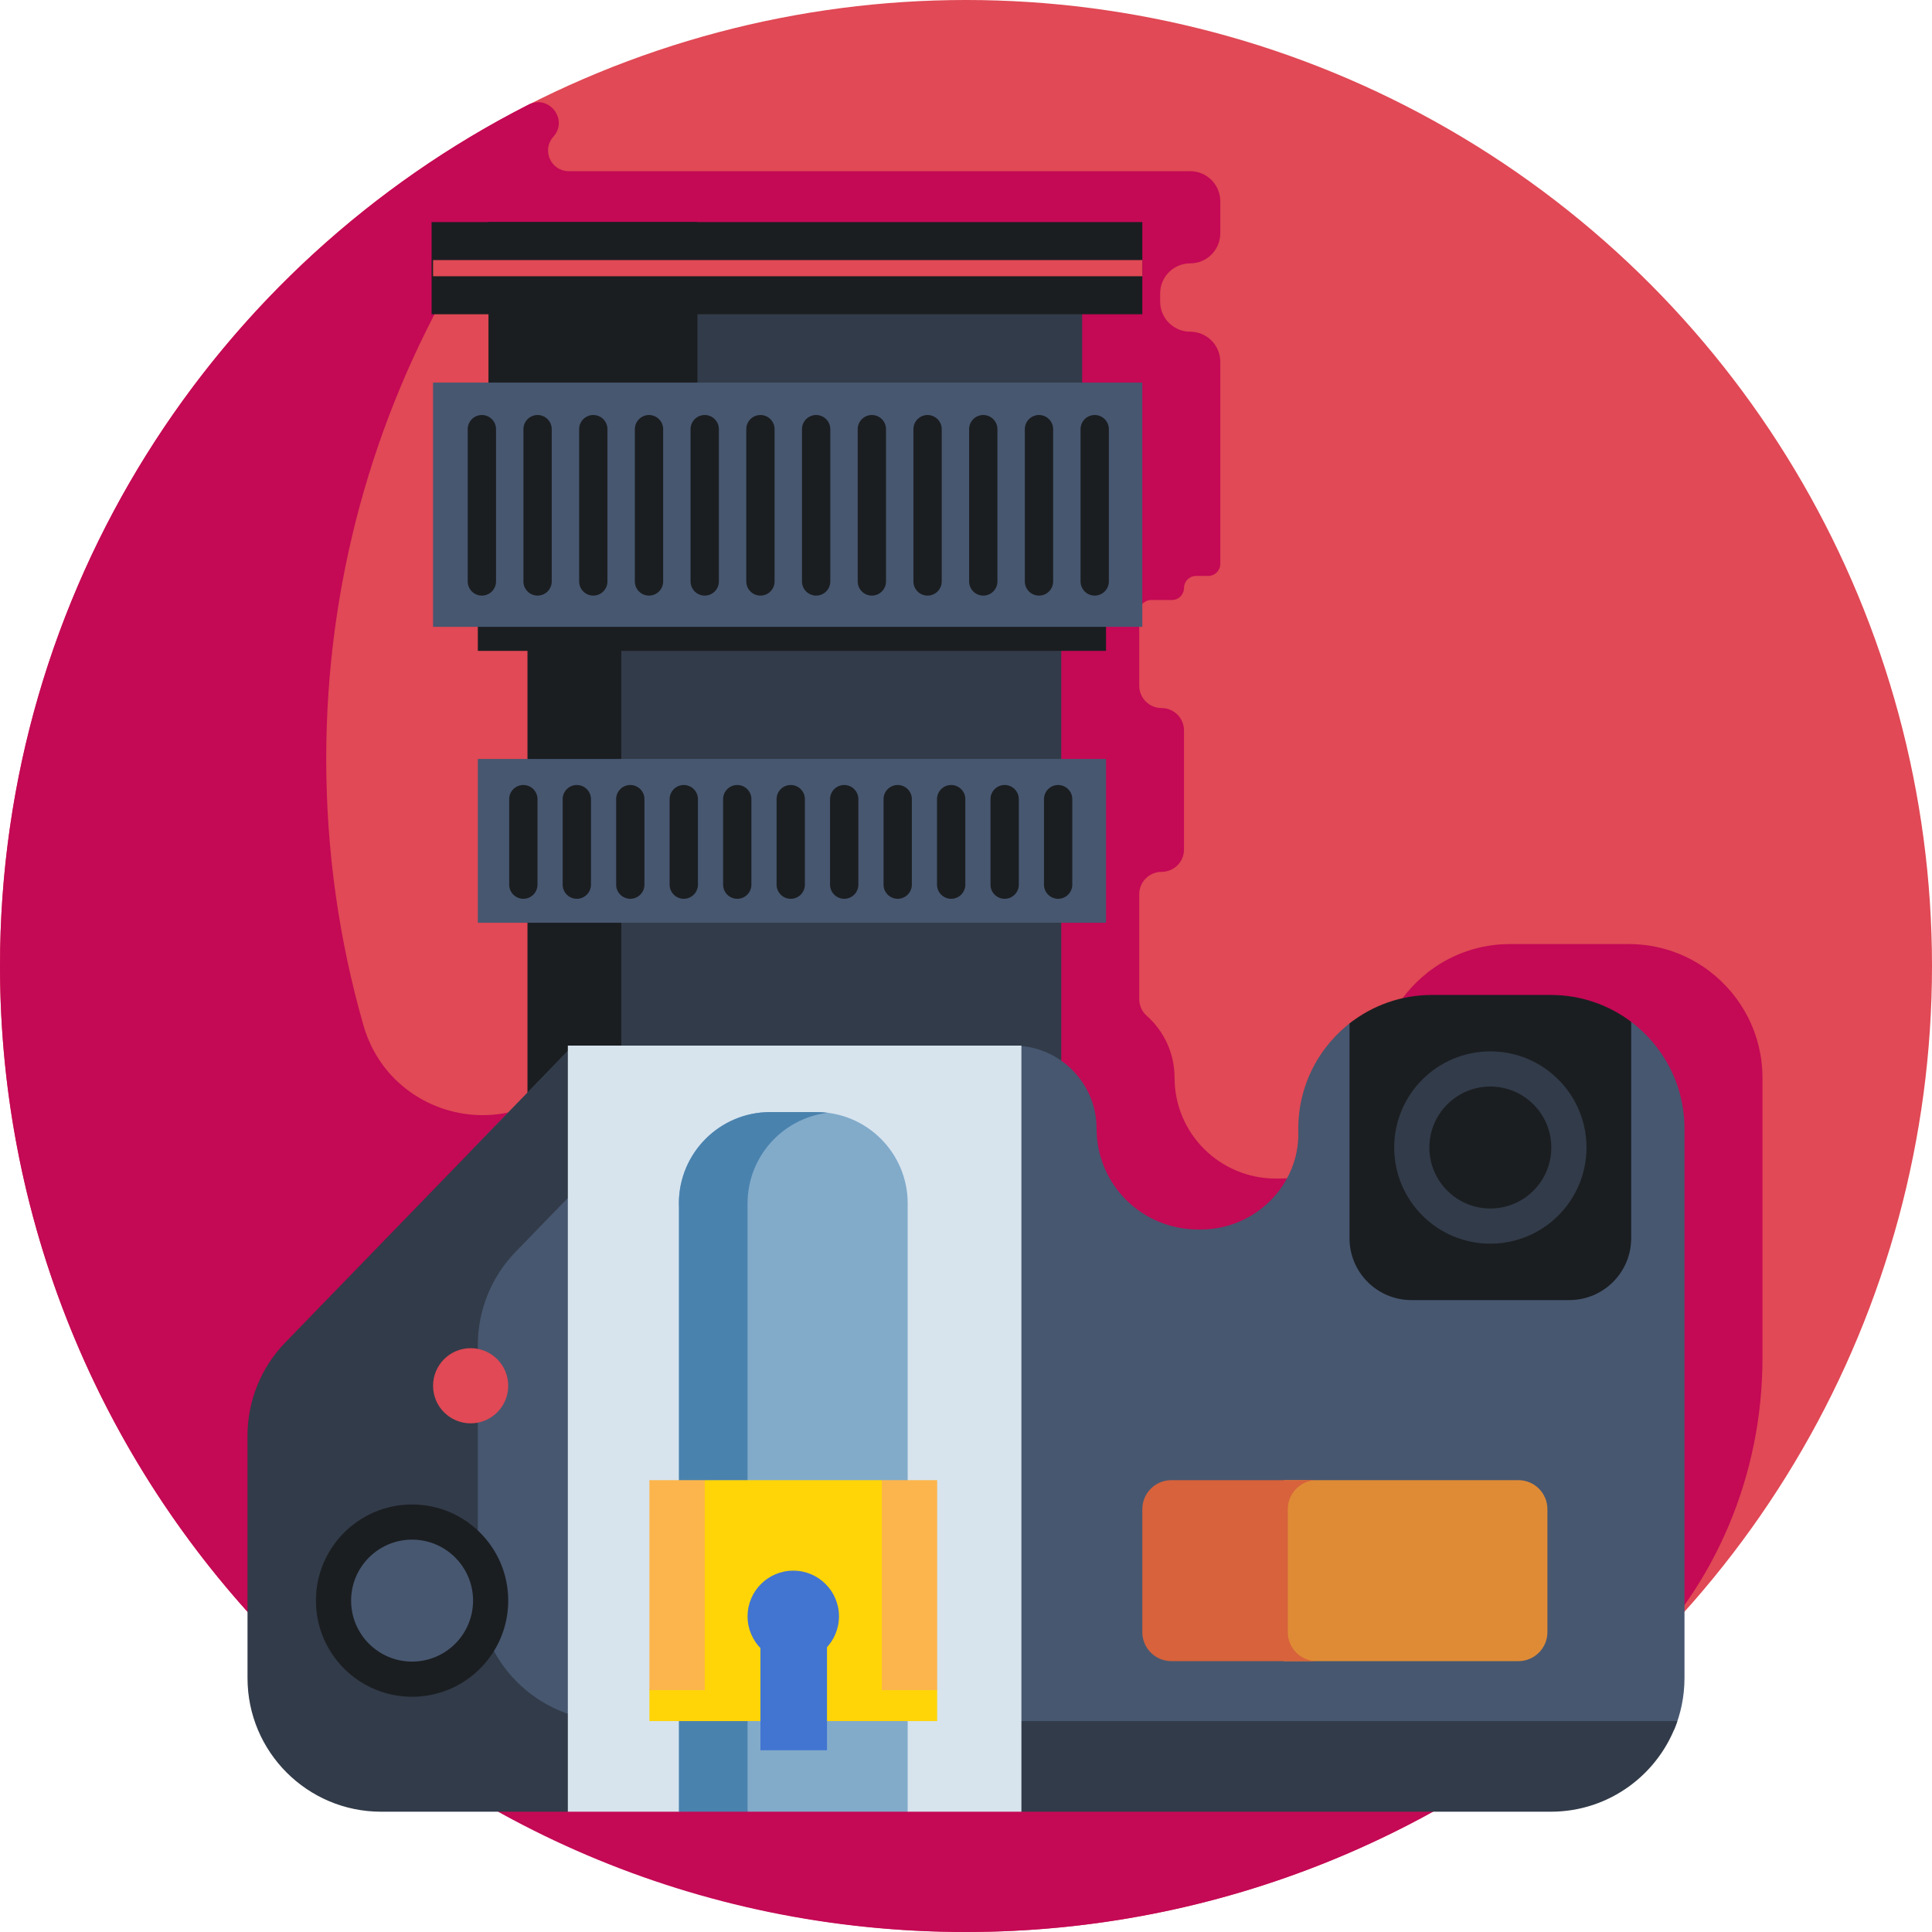 <svg id="Layer_1" enable-background="new 0 0 509.582 509.582" height="46" viewBox="0 0 509.582 509.582" width="46" xmlns="http://www.w3.org/2000/svg"><g><g><circle cx="254.791" cy="254.791" fill="#e04955" r="254.791"/></g><g><path d="m430.651 439.152c22.05-21.044 34.214-50.411 34.214-80.892v-74.001c0-11.51-5.525-21.719-14.058-28.154v-.016c-.091-.069-.186-.133-.278-.201-.021-.016-.041-.033-.063-.049h-.005c-5.841-4.292-13.047-6.835-20.851-6.835h-31.349c-7.802 0-15.004 2.544-20.843 6.835h-.007c-.063.046-.121.097-.183.143-.239.179-.481.355-.716.539v.02c-8.285 6.509-13.595 16.631-13.505 28.005.114 14.416-11.158 26.315-25.574 26.315h-.865c-14.86 0-26.767-11.91-26.767-26.602 0-6.532-2.868-12.386-7.407-16.395-1.239-1.095-1.914-2.694-1.914-4.347v-27.652c0-3.261 2.644-5.905 5.905-5.905 3.261 0 5.905-2.644 5.905-5.905v-31.393c0-3.261-2.644-5.905-5.905-5.905-3.261 0-5.905-2.644-5.905-5.905v-19.431c0-1.751 1.42-3.171 3.171-3.171h5.467c1.751 0 3.171-1.42 3.171-3.171 0-1.751 1.42-3.171 3.171-3.171h3.229c1.751 0 3.171-1.42 3.171-3.171v-53.314c0-4.381-3.551-7.932-7.932-7.932-4.381 0-7.932-3.551-7.932-7.932v-2.164c0-4.381 3.551-7.932 7.932-7.932 4.381 0 7.932-3.551 7.932-7.932v-8.446c0-4.381-3.551-7.932-7.932-7.932h-163.917c-4.619 0-7.156-5.405-4.182-8.94.082-.098.165-.195.247-.293 3.825-4.532-1.371-11.029-6.657-8.34-82.877 42.157-139.419 128.215-139.419 227.211 0 139.02 112.207 254.791 254.791 254.791 67.001 0 129.393-26.083 175.86-70.43zm-270.955-252.395h-13.096v43.203h13.096v31.633c0 8.452-3.29 16.572-9.172 22.64-17.458 18.009-47.767 10.29-54.672-13.822-6.388-22.308-9.811-45.867-9.811-70.228 0-46.256 12.34-89.623 33.89-127.013 1.315-2.281 3.727-3.707 6.36-3.707h15.809c4.036 0 7.308 3.272 7.308 7.308v3.414c0 4.036-3.272 7.308-7.308 7.308-4.036 0-7.308 3.272-7.308 7.308v57.11h11.808v6.342h13.096z" fill="#c40955"/></g><g><g><g><path d="m160.221 100.915h119.692v259.481h-119.692z" fill="#323b49"/></g></g><g><g><path d="m139.128 100.915h24.745v259.481h-24.745z" fill="#1b1e21"/></g></g><g><g><path d="m429.898 269.263h-73.054c-8.935 6.566-14.667 17.235-14.396 29.235.32 14.179-11.493 25.787-25.676 25.787h-.771c-14.86 0-26.767-11.91-26.767-26.602 0-12.091-9.802-21.893-21.893-21.893h-116.188l-26.985 27.837v152.626h317.386c1.766-4.199 2.743-8.812 2.743-13.653v-144.917c0-11.665-5.669-22.002-14.399-28.42z" fill="#475770"/></g></g><g><g><g><path d="m161.287 453.95c-19.471 0-35.255-15.784-35.255-35.255v-63.948c0-9.16 3.565-17.961 9.941-24.538l52.753-54.419h-37.573l-75.926 78.324c-6.376 6.577-9.941 15.378-9.941 24.538v63.948c0 19.471 15.784 35.255 35.255 35.255h49.235l59.816-21.602 59.816 21.602h139.635c15.499 0 28.651-10.005 33.377-23.906h-281.133z" fill="#323b49"/></g></g></g><g><g><path d="m400.484 390.404h-61.861v47.737h61.861c4.231 0 7.661-3.43 7.661-7.661v-32.414c0-4.232-3.43-7.662-7.661-7.662z" fill="#df8b36"/></g></g><g><g><path d="m339.666 430.48v-32.414c0-4.231 3.43-7.661 7.661-7.661h-38.372c-4.231 0-7.661 3.43-7.661 7.661v32.414c0 4.231 3.43 7.661 7.661 7.661h38.372c-4.231 0-7.661-3.43-7.661-7.661z" fill="#d7623b"/></g></g><g><g><path d="m269.407 477.856h-29.996l-29.82-11.385-30.534 11.385h-29.283v-202.066h119.633z" fill="#d7e4ee"/></g></g><g><g><path d="m239.411 477.856h-42.232l-18.122-160.443c0-13.307 10.787-24.094 24.094-24.094h12.166c13.307 0 24.094 10.787 24.094 24.094z" fill="#82abca"/></g></g><g><g><path d="m218.295 293.509c-.976-.12-1.969-.19-2.978-.19h-12.166c-13.307 0-24.094 10.787-24.094 24.094v160.443h18.122v-160.443c0-12.298 9.215-22.436 21.116-23.904z" fill="#4a82ae"/></g></g><g><g><path d="m247.185 453.95h-75.903v-8.157l14.594-55.389h46.716l14.593 55.389z" fill="#ffd508"/></g></g><g><g><circle cx="108.691" cy="422.177" fill="#1b1e21" r="25.359"/></g></g><g><g><circle cx="108.691" cy="422.177" fill="#475770" r="16.081"/></g></g><g><g><path d="m126.032 200.181h165.691v43.203h-165.691z" fill="#475770"/></g></g><g><g><path d="m179.057 62.333h106.372v62.833h-106.372z" fill="#323b49"/></g></g><g><g><path d="m126.032 156.876h165.691v14.798h-165.691z" fill="#1b1e21"/></g></g><g><g><path d="m128.839 58.574h55.117v66.592h-55.117z" fill="#1b1e21"/></g></g><g><g><path d="m114.224 100.915h187.07v64.418h-187.07z" fill="#475770"/></g></g><g><g><path d="m113.841 58.574h187.453v24.311h-187.453z" fill="#1b1e21"/></g></g><g><g><path d="m114.224 68.597h187.07v4.267h-187.07z" fill="#e04955"/></g></g><g><g><path d="m430.239 269.514c-5.9-4.447-13.24-7.086-21.197-7.086h-31.349c-8.209 0-15.757 2.812-21.749 7.517v56.645c0 9.013 7.307 16.32 16.32 16.32h41.655c9.013 0 16.32-7.307 16.32-16.32z" fill="#1b1e21"/></g></g><g><g><circle cx="393.092" cy="302.669" fill="#323b49" r="25.359"/></g></g><g><g><circle cx="393.092" cy="302.669" fill="#1b1e21" r="16.081"/></g></g><g><g><path d="m127.098 157.097c-2.062 0-3.734-1.672-3.734-3.734v-40.166c0-2.062 1.672-3.734 3.734-3.734s3.734 1.672 3.734 3.734v40.166c0 2.062-1.671 3.734-3.734 3.734z" fill="#1b1e21"/></g></g><g><g><path d="m141.793 157.097c-2.062 0-3.734-1.672-3.734-3.734v-40.166c0-2.062 1.672-3.734 3.734-3.734s3.734 1.672 3.734 3.734v40.166c0 2.062-1.672 3.734-3.734 3.734z" fill="#1b1e21"/></g></g><g><g><path d="m156.487 157.097c-2.062 0-3.734-1.672-3.734-3.734v-40.166c0-2.062 1.672-3.734 3.734-3.734s3.734 1.672 3.734 3.734v40.166c0 2.062-1.671 3.734-3.734 3.734z" fill="#1b1e21"/></g></g><g><g><path d="m171.181 157.097c-2.062 0-3.734-1.672-3.734-3.734v-40.166c0-2.062 1.672-3.734 3.734-3.734s3.734 1.672 3.734 3.734v40.166c0 2.062-1.671 3.734-3.734 3.734z" fill="#1b1e21"/></g></g><g><g><path d="m185.876 157.097c-2.062 0-3.734-1.672-3.734-3.734v-40.166c0-2.062 1.672-3.734 3.734-3.734s3.734 1.672 3.734 3.734v40.166c0 2.062-1.672 3.734-3.734 3.734z" fill="#1b1e21"/></g></g><g><g><path d="m200.57 157.097c-2.062 0-3.734-1.672-3.734-3.734v-40.166c0-2.062 1.672-3.734 3.734-3.734s3.734 1.672 3.734 3.734v40.166c0 2.062-1.671 3.734-3.734 3.734z" fill="#1b1e21"/></g></g><g><g><path d="m215.264 157.097c-2.062 0-3.734-1.672-3.734-3.734v-40.166c0-2.062 1.672-3.734 3.734-3.734s3.734 1.672 3.734 3.734v40.166c0 2.062-1.671 3.734-3.734 3.734z" fill="#1b1e21"/></g></g><g><g><path d="m229.959 157.097c-2.062 0-3.734-1.672-3.734-3.734v-40.166c0-2.062 1.672-3.734 3.734-3.734s3.734 1.672 3.734 3.734v40.166c0 2.062-1.672 3.734-3.734 3.734z" fill="#1b1e21"/></g></g><g><g><path d="m244.654 157.097c-2.062 0-3.734-1.672-3.734-3.734v-40.166c0-2.062 1.672-3.734 3.734-3.734s3.734 1.672 3.734 3.734v40.166c-.001 2.062-1.672 3.734-3.734 3.734z" fill="#1b1e21"/></g></g><g><g><path d="m259.348 157.097c-2.062 0-3.734-1.672-3.734-3.734v-40.166c0-2.062 1.672-3.734 3.734-3.734s3.734 1.672 3.734 3.734v40.166c-.001 2.062-1.672 3.734-3.734 3.734z" fill="#1b1e21"/></g></g><g><g><path d="m274.042 157.097c-2.062 0-3.734-1.672-3.734-3.734v-40.166c0-2.062 1.672-3.734 3.734-3.734s3.734 1.672 3.734 3.734v40.166c0 2.062-1.672 3.734-3.734 3.734z" fill="#1b1e21"/></g></g><g><g><path d="m288.737 157.097c-2.062 0-3.734-1.672-3.734-3.734v-40.166c0-2.062 1.672-3.734 3.734-3.734s3.734 1.672 3.734 3.734v40.166c-.001 2.062-1.672 3.734-3.734 3.734z" fill="#1b1e21"/></g></g><g><g><path d="m138.035 237.067c-2.062 0-3.734-1.672-3.734-3.734v-22.549c0-2.062 1.672-3.734 3.734-3.734s3.734 1.672 3.734 3.734v22.549c-.001 2.063-1.672 3.734-3.734 3.734z" fill="#1b1e21"/></g></g><g><g><path d="m152.14 237.067c-2.062 0-3.734-1.672-3.734-3.734v-22.549c0-2.062 1.672-3.734 3.734-3.734s3.734 1.672 3.734 3.734v22.549c0 2.063-1.671 3.734-3.734 3.734z" fill="#1b1e21"/></g></g><g><g><path d="m166.246 237.067c-2.062 0-3.734-1.672-3.734-3.734v-22.549c0-2.062 1.672-3.734 3.734-3.734s3.734 1.672 3.734 3.734v22.549c0 2.063-1.672 3.734-3.734 3.734z" fill="#1b1e21"/></g></g><g><g><path d="m180.352 237.067c-2.062 0-3.734-1.672-3.734-3.734v-22.549c0-2.062 1.672-3.734 3.734-3.734s3.734 1.672 3.734 3.734v22.549c0 2.063-1.672 3.734-3.734 3.734z" fill="#1b1e21"/></g></g><g><g><path d="m194.458 237.067c-2.062 0-3.734-1.672-3.734-3.734v-22.549c0-2.062 1.672-3.734 3.734-3.734s3.734 1.672 3.734 3.734v22.549c0 2.063-1.672 3.734-3.734 3.734z" fill="#1b1e21"/></g></g><g><g><path d="m208.564 237.067c-2.062 0-3.734-1.672-3.734-3.734v-22.549c0-2.062 1.672-3.734 3.734-3.734s3.734 1.672 3.734 3.734v22.549c-.001 2.063-1.672 3.734-3.734 3.734z" fill="#1b1e21"/></g></g><g><g><path d="m222.669 237.067c-2.062 0-3.734-1.672-3.734-3.734v-22.549c0-2.062 1.672-3.734 3.734-3.734s3.734 1.672 3.734 3.734v22.549c0 2.063-1.672 3.734-3.734 3.734z" fill="#1b1e21"/></g></g><g><g><path d="m236.775 237.067c-2.062 0-3.734-1.672-3.734-3.734v-22.549c0-2.062 1.672-3.734 3.734-3.734s3.734 1.672 3.734 3.734v22.549c0 2.063-1.672 3.734-3.734 3.734z" fill="#1b1e21"/></g></g><g><g><path d="m250.881 237.067c-2.062 0-3.734-1.672-3.734-3.734v-22.549c0-2.062 1.672-3.734 3.734-3.734s3.734 1.672 3.734 3.734v22.549c0 2.063-1.672 3.734-3.734 3.734z" fill="#1b1e21"/></g></g><g><g><path d="m264.987 237.067c-2.062 0-3.734-1.672-3.734-3.734v-22.549c0-2.062 1.672-3.734 3.734-3.734s3.734 1.672 3.734 3.734v22.549c0 2.063-1.672 3.734-3.734 3.734z" fill="#1b1e21"/></g></g><g><g><path d="m279.092 237.067c-2.062 0-3.734-1.672-3.734-3.734v-22.549c0-2.062 1.672-3.734 3.734-3.734s3.734 1.672 3.734 3.734v22.549c0 2.063-1.672 3.734-3.734 3.734z" fill="#1b1e21"/></g></g><g><g><circle cx="124.137" cy="365.508" fill="#e04955" r="9.913"/></g></g><g><g><circle cx="209.234" cy="426.327" fill="#4275d1" r="12.055"/></g></g><g><g><path d="m200.57 429.938h17.562v31.71h-17.562z" fill="#4275d1"/></g></g><g><g><path d="m171.282 390.404h14.593v55.389h-14.593z" fill="#fcb54c"/></g></g><g><g><path d="m232.592 390.404h14.593v55.389h-14.593z" fill="#fcb54c"/></g></g></g></g></svg>